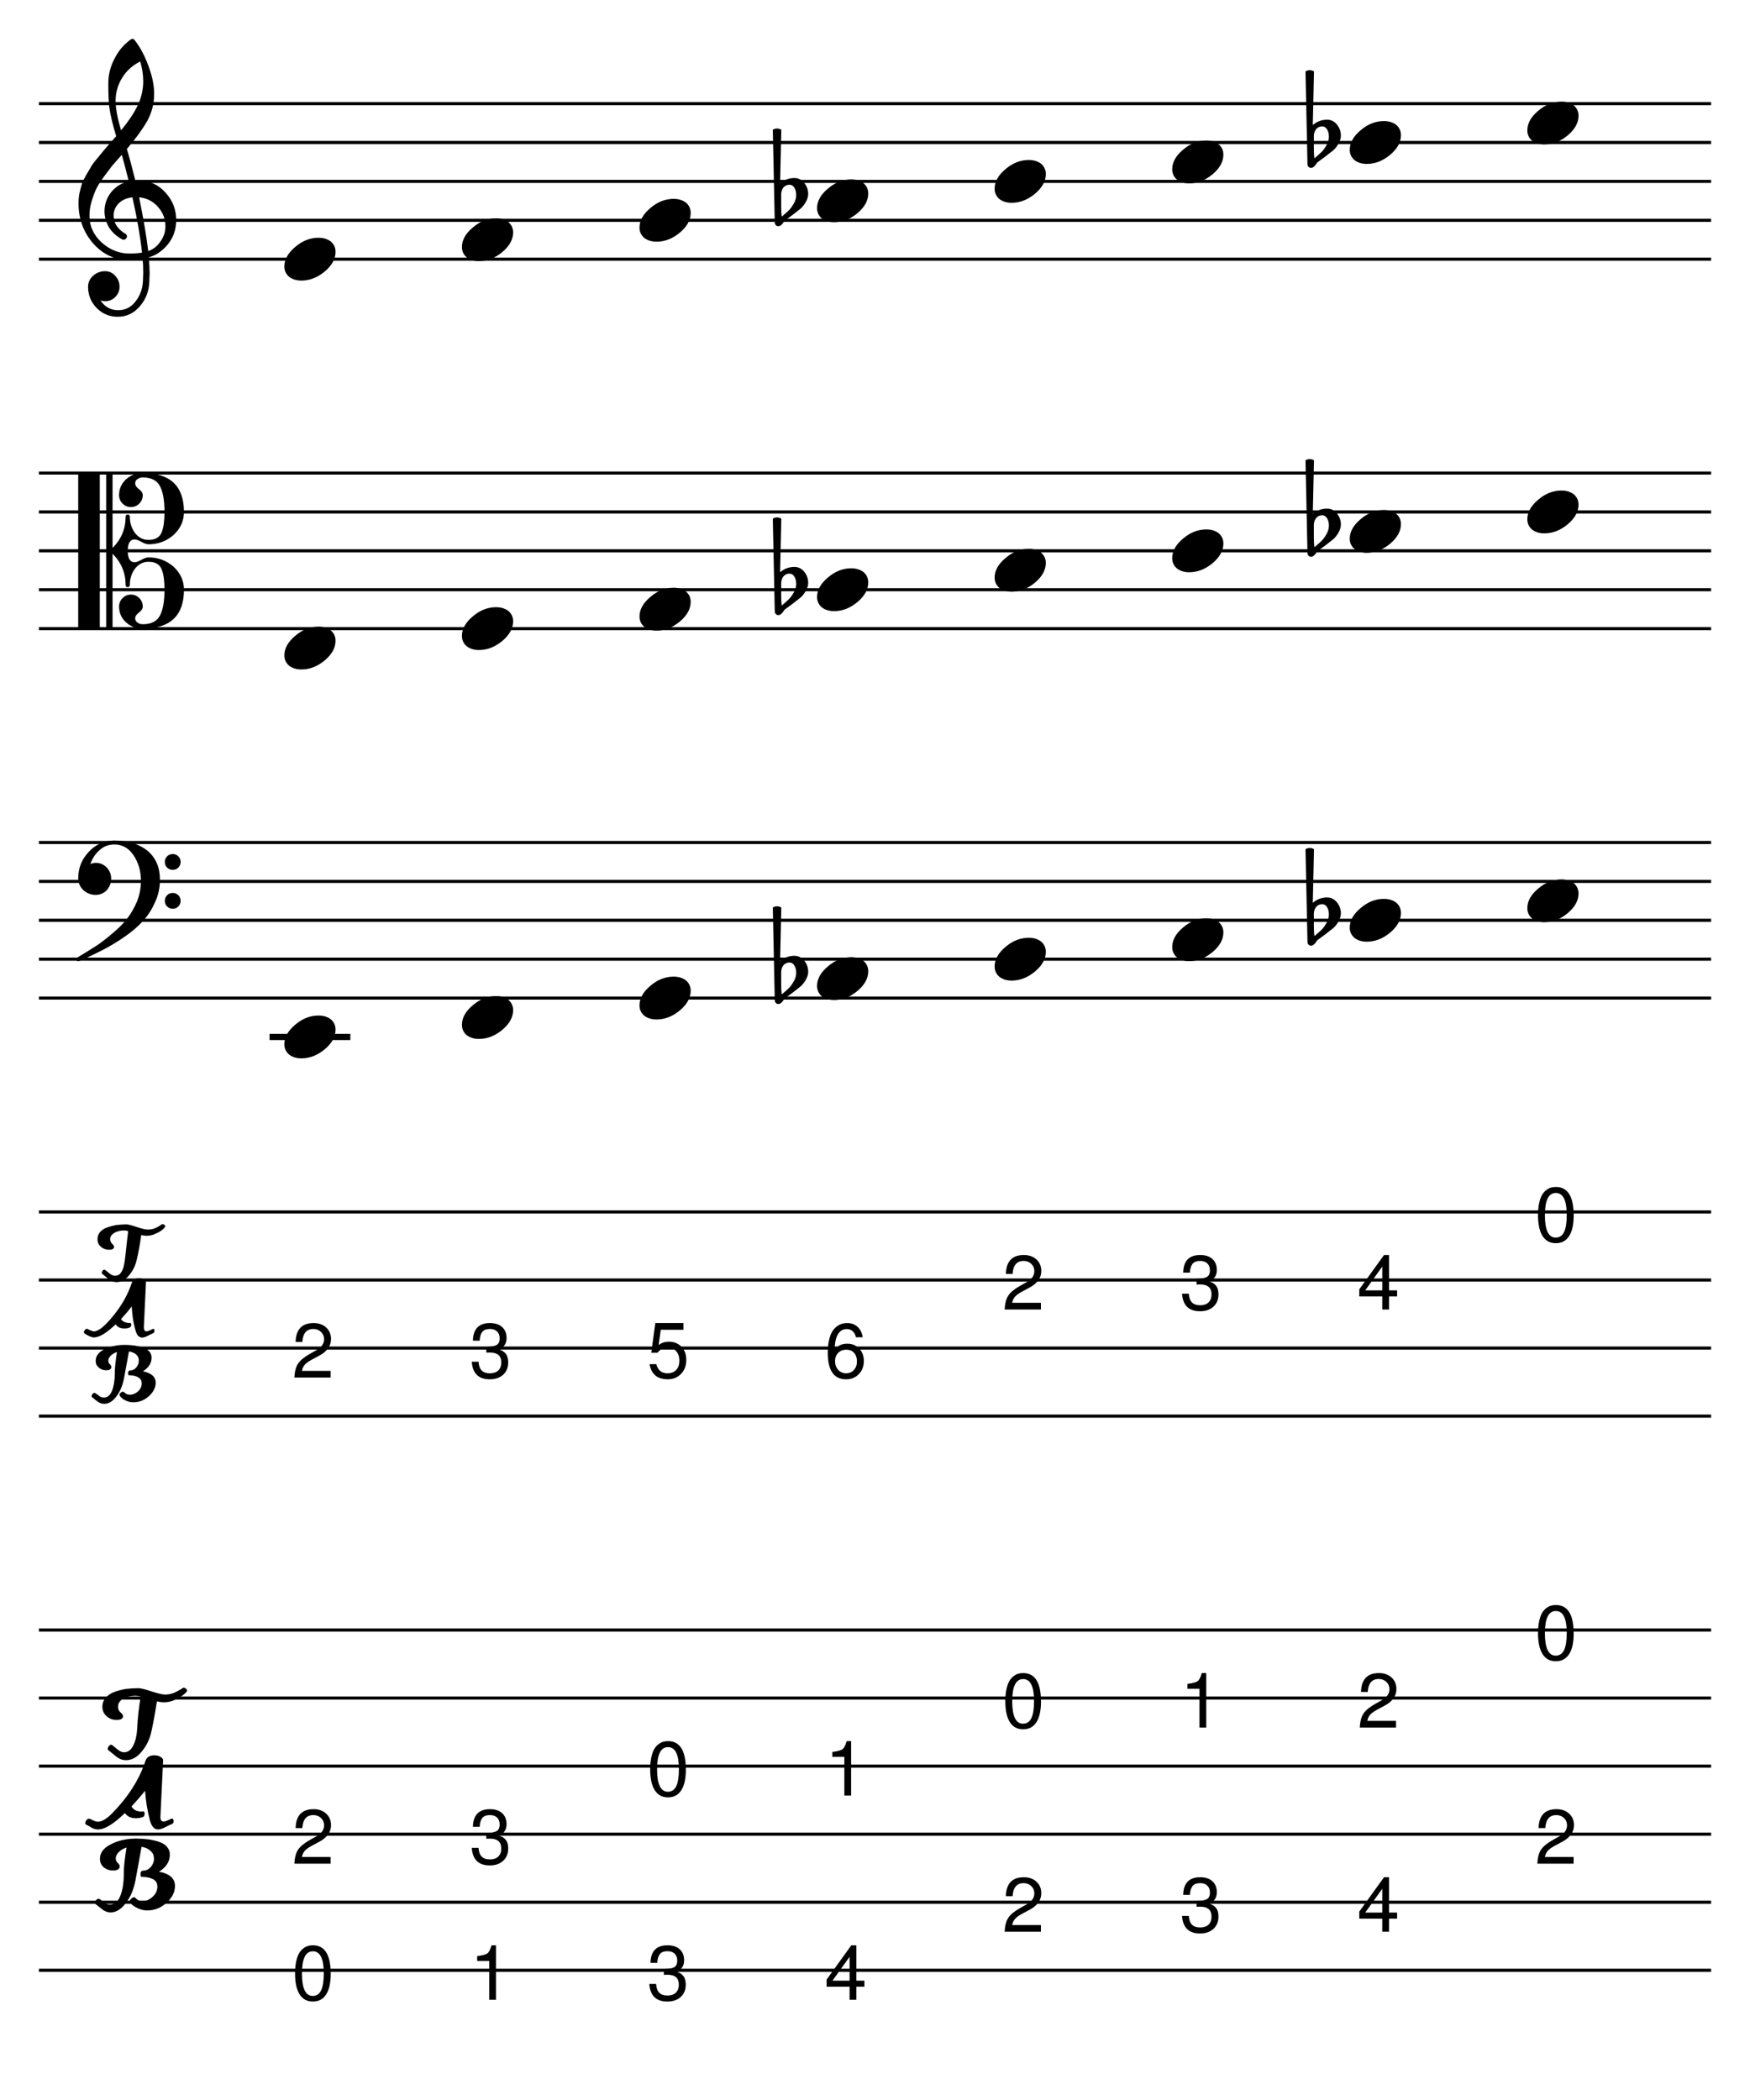 <?xml version="1.0" encoding="UTF-8" standalone="no"?>
<svg width="637.794px" height="765.353px" viewBox="0 0 637.794 765.353"
 xmlns="http://www.w3.org/2000/svg" xmlns:xlink="http://www.w3.org/1999/xlink" version="1.2" baseProfile="tiny">
<title>doubleharmonic (46)</title>
<desc>Generated by MuseScore 3.4.2</desc>
<polyline class="StaffLines" fill="none" stroke="#000000" stroke-width="1.13" stroke-linejoin="bevel" points="14.173,37.763 623.621,37.763"/>
<polyline class="StaffLines" fill="none" stroke="#000000" stroke-width="1.13" stroke-linejoin="bevel" points="14.173,51.936 623.621,51.936"/>
<polyline class="StaffLines" fill="none" stroke="#000000" stroke-width="1.13" stroke-linejoin="bevel" points="14.173,66.109 623.621,66.109"/>
<polyline class="StaffLines" fill="none" stroke="#000000" stroke-width="1.13" stroke-linejoin="bevel" points="14.173,80.282 623.621,80.282"/>
<polyline class="StaffLines" fill="none" stroke="#000000" stroke-width="1.13" stroke-linejoin="bevel" points="14.173,94.456 623.621,94.456"/>
<polyline class="StaffLines" fill="none" stroke="#000000" stroke-width="1.13" stroke-linejoin="bevel" points="14.173,172.408 623.621,172.408"/>
<polyline class="StaffLines" fill="none" stroke="#000000" stroke-width="1.13" stroke-linejoin="bevel" points="14.173,186.582 623.621,186.582"/>
<polyline class="StaffLines" fill="none" stroke="#000000" stroke-width="1.13" stroke-linejoin="bevel" points="14.173,200.755 623.621,200.755"/>
<polyline class="StaffLines" fill="none" stroke="#000000" stroke-width="1.13" stroke-linejoin="bevel" points="14.173,214.928 623.621,214.928"/>
<polyline class="StaffLines" fill="none" stroke="#000000" stroke-width="1.13" stroke-linejoin="bevel" points="14.173,229.101 623.621,229.101"/>
<polyline class="StaffLines" fill="none" stroke="#000000" stroke-width="1.13" stroke-linejoin="bevel" points="14.173,307.054 623.621,307.054"/>
<polyline class="StaffLines" fill="none" stroke="#000000" stroke-width="1.13" stroke-linejoin="bevel" points="14.173,321.227 623.621,321.227"/>
<polyline class="StaffLines" fill="none" stroke="#000000" stroke-width="1.13" stroke-linejoin="bevel" points="14.173,335.401 623.621,335.401"/>
<polyline class="StaffLines" fill="none" stroke="#000000" stroke-width="1.13" stroke-linejoin="bevel" points="14.173,349.574 623.621,349.574"/>
<polyline class="StaffLines" fill="none" stroke="#000000" stroke-width="1.13" stroke-linejoin="bevel" points="14.173,363.747 623.621,363.747"/>
<polyline class="StaffLines" fill="none" stroke="#000000" stroke-width="1.13" stroke-linejoin="bevel" points="14.173,441.7 623.621,441.7"/>
<polyline class="StaffLines" fill="none" stroke="#000000" stroke-width="1.13" stroke-linejoin="bevel" points="14.173,466.503 623.621,466.503"/>
<polyline class="StaffLines" fill="none" stroke="#000000" stroke-width="1.13" stroke-linejoin="bevel" points="14.173,491.306 623.621,491.306"/>
<polyline class="StaffLines" fill="none" stroke="#000000" stroke-width="1.13" stroke-linejoin="bevel" points="14.173,516.109 623.621,516.109"/>
<polyline class="StaffLines" fill="none" stroke="#000000" stroke-width="1.13" stroke-linejoin="bevel" points="14.173,594.062 623.621,594.062"/>
<polyline class="StaffLines" fill="none" stroke="#000000" stroke-width="1.13" stroke-linejoin="bevel" points="14.173,618.865 623.621,618.865"/>
<polyline class="StaffLines" fill="none" stroke="#000000" stroke-width="1.13" stroke-linejoin="bevel" points="14.173,643.668 623.621,643.668"/>
<polyline class="StaffLines" fill="none" stroke="#000000" stroke-width="1.13" stroke-linejoin="bevel" points="14.173,668.471 623.621,668.471"/>
<polyline class="StaffLines" fill="none" stroke="#000000" stroke-width="1.13" stroke-linejoin="bevel" points="14.173,693.275 623.621,693.275"/>
<polyline class="StaffLines" fill="none" stroke="#000000" stroke-width="1.13" stroke-linejoin="bevel" points="14.173,718.078 623.621,718.078"/>
<path class="Accidental" transform="matrix(0.567,0,0,0.567,282.093,356.66)" d="M4.594,-4.109 L4.594,3.609 C4.594,6.349 4.724,8.531 4.984,10.156 C7.13,8.333 8.661,6.969 9.578,6.062 C10.62,5.021 11.662,3.586 12.703,1.758 C13.745,-0.07 14.266,-1.896 14.266,-3.719 C14.266,-5.542 13.875,-7.104 13.094,-8.406 C12.312,-9.708 11.271,-10.359 9.969,-10.359 C8.406,-10.359 7.104,-9.771 6.062,-8.594 C5.083,-7.292 4.594,-5.797 4.594,-4.109 M0.484,13.766 L-0.781,-45.703 C0.135,-46.224 1.049,-46.484 1.961,-46.484 C2.872,-46.484 3.781,-46.224 4.688,-45.703 L3.906,-11.234 C6.573,-13.516 9.635,-14.656 13.094,-14.656 C15.625,-14.656 17.737,-13.615 19.43,-11.531 C21.122,-9.448 21.969,-7.068 21.969,-4.391 C21.969,-2.703 21.417,-0.911 20.312,0.984 C19.271,2.734 18.167,4.099 17,5.078 C16.344,5.599 14.682,6.901 12.016,8.984 C11.234,9.568 10.307,10.25 9.234,11.031 C8.161,11.812 7.495,12.302 7.234,12.5 C6.776,12.76 6.349,13.281 5.953,14.062 C5.505,14.719 4.984,15.271 4.391,15.719 C3.943,16.115 3.393,16.312 2.742,16.312 C2.091,16.312 1.568,16.083 1.172,15.625 C0.714,15.167 0.484,14.547 0.484,13.766"/>
<path class="Accidental" transform="matrix(0.567,0,0,0.567,476.236,335.401)" d="M4.594,-4.109 L4.594,3.609 C4.594,6.349 4.724,8.531 4.984,10.156 C7.13,8.333 8.661,6.969 9.578,6.062 C10.62,5.021 11.662,3.586 12.703,1.758 C13.745,-0.07 14.266,-1.896 14.266,-3.719 C14.266,-5.542 13.875,-7.104 13.094,-8.406 C12.312,-9.708 11.271,-10.359 9.969,-10.359 C8.406,-10.359 7.104,-9.771 6.062,-8.594 C5.083,-7.292 4.594,-5.797 4.594,-4.109 M0.484,13.766 L-0.781,-45.703 C0.135,-46.224 1.049,-46.484 1.961,-46.484 C2.872,-46.484 3.781,-46.224 4.688,-45.703 L3.906,-11.234 C6.573,-13.516 9.635,-14.656 13.094,-14.656 C15.625,-14.656 17.737,-13.615 19.43,-11.531 C21.122,-9.448 21.969,-7.068 21.969,-4.391 C21.969,-2.703 21.417,-0.911 20.312,0.984 C19.271,2.734 18.167,4.099 17,5.078 C16.344,5.599 14.682,6.901 12.016,8.984 C11.234,9.568 10.307,10.25 9.234,11.031 C8.161,11.812 7.495,12.302 7.234,12.5 C6.776,12.76 6.349,13.281 5.953,14.062 C5.505,14.719 4.984,15.271 4.391,15.719 C3.943,16.115 3.393,16.312 2.742,16.312 C2.091,16.312 1.568,16.083 1.172,15.625 C0.714,15.167 0.484,14.547 0.484,13.766"/>
<path class="Accidental" transform="matrix(0.567,0,0,0.567,282.093,214.928)" d="M4.594,-4.109 L4.594,3.609 C4.594,6.349 4.724,8.531 4.984,10.156 C7.13,8.333 8.661,6.969 9.578,6.062 C10.62,5.021 11.662,3.586 12.703,1.758 C13.745,-0.07 14.266,-1.896 14.266,-3.719 C14.266,-5.542 13.875,-7.104 13.094,-8.406 C12.312,-9.708 11.271,-10.359 9.969,-10.359 C8.406,-10.359 7.104,-9.771 6.062,-8.594 C5.083,-7.292 4.594,-5.797 4.594,-4.109 M0.484,13.766 L-0.781,-45.703 C0.135,-46.224 1.049,-46.484 1.961,-46.484 C2.872,-46.484 3.781,-46.224 4.688,-45.703 L3.906,-11.234 C6.573,-13.516 9.635,-14.656 13.094,-14.656 C15.625,-14.656 17.737,-13.615 19.43,-11.531 C21.122,-9.448 21.969,-7.068 21.969,-4.391 C21.969,-2.703 21.417,-0.911 20.312,0.984 C19.271,2.734 18.167,4.099 17,5.078 C16.344,5.599 14.682,6.901 12.016,8.984 C11.234,9.568 10.307,10.25 9.234,11.031 C8.161,11.812 7.495,12.302 7.234,12.5 C6.776,12.76 6.349,13.281 5.953,14.062 C5.505,14.719 4.984,15.271 4.391,15.719 C3.943,16.115 3.393,16.312 2.742,16.312 C2.091,16.312 1.568,16.083 1.172,15.625 C0.714,15.167 0.484,14.547 0.484,13.766"/>
<path class="Accidental" transform="matrix(0.567,0,0,0.567,476.236,193.668)" d="M4.594,-4.109 L4.594,3.609 C4.594,6.349 4.724,8.531 4.984,10.156 C7.13,8.333 8.661,6.969 9.578,6.062 C10.62,5.021 11.662,3.586 12.703,1.758 C13.745,-0.07 14.266,-1.896 14.266,-3.719 C14.266,-5.542 13.875,-7.104 13.094,-8.406 C12.312,-9.708 11.271,-10.359 9.969,-10.359 C8.406,-10.359 7.104,-9.771 6.062,-8.594 C5.083,-7.292 4.594,-5.797 4.594,-4.109 M0.484,13.766 L-0.781,-45.703 C0.135,-46.224 1.049,-46.484 1.961,-46.484 C2.872,-46.484 3.781,-46.224 4.688,-45.703 L3.906,-11.234 C6.573,-13.516 9.635,-14.656 13.094,-14.656 C15.625,-14.656 17.737,-13.615 19.43,-11.531 C21.122,-9.448 21.969,-7.068 21.969,-4.391 C21.969,-2.703 21.417,-0.911 20.312,0.984 C19.271,2.734 18.167,4.099 17,5.078 C16.344,5.599 14.682,6.901 12.016,8.984 C11.234,9.568 10.307,10.25 9.234,11.031 C8.161,11.812 7.495,12.302 7.234,12.5 C6.776,12.76 6.349,13.281 5.953,14.062 C5.505,14.719 4.984,15.271 4.391,15.719 C3.943,16.115 3.393,16.312 2.742,16.312 C2.091,16.312 1.568,16.083 1.172,15.625 C0.714,15.167 0.484,14.547 0.484,13.766"/>
<path class="Accidental" transform="matrix(0.567,0,0,0.567,282.093,73.196)" d="M4.594,-4.109 L4.594,3.609 C4.594,6.349 4.724,8.531 4.984,10.156 C7.13,8.333 8.661,6.969 9.578,6.062 C10.62,5.021 11.662,3.586 12.703,1.758 C13.745,-0.07 14.266,-1.896 14.266,-3.719 C14.266,-5.542 13.875,-7.104 13.094,-8.406 C12.312,-9.708 11.271,-10.359 9.969,-10.359 C8.406,-10.359 7.104,-9.771 6.062,-8.594 C5.083,-7.292 4.594,-5.797 4.594,-4.109 M0.484,13.766 L-0.781,-45.703 C0.135,-46.224 1.049,-46.484 1.961,-46.484 C2.872,-46.484 3.781,-46.224 4.688,-45.703 L3.906,-11.234 C6.573,-13.516 9.635,-14.656 13.094,-14.656 C15.625,-14.656 17.737,-13.615 19.43,-11.531 C21.122,-9.448 21.969,-7.068 21.969,-4.391 C21.969,-2.703 21.417,-0.911 20.312,0.984 C19.271,2.734 18.167,4.099 17,5.078 C16.344,5.599 14.682,6.901 12.016,8.984 C11.234,9.568 10.307,10.25 9.234,11.031 C8.161,11.812 7.495,12.302 7.234,12.5 C6.776,12.76 6.349,13.281 5.953,14.062 C5.505,14.719 4.984,15.271 4.391,15.719 C3.943,16.115 3.393,16.312 2.742,16.312 C2.091,16.312 1.568,16.083 1.172,15.625 C0.714,15.167 0.484,14.547 0.484,13.766"/>
<path class="Accidental" transform="matrix(0.567,0,0,0.567,476.236,51.936)" d="M4.594,-4.109 L4.594,3.609 C4.594,6.349 4.724,8.531 4.984,10.156 C7.13,8.333 8.661,6.969 9.578,6.062 C10.62,5.021 11.662,3.586 12.703,1.758 C13.745,-0.07 14.266,-1.896 14.266,-3.719 C14.266,-5.542 13.875,-7.104 13.094,-8.406 C12.312,-9.708 11.271,-10.359 9.969,-10.359 C8.406,-10.359 7.104,-9.771 6.062,-8.594 C5.083,-7.292 4.594,-5.797 4.594,-4.109 M0.484,13.766 L-0.781,-45.703 C0.135,-46.224 1.049,-46.484 1.961,-46.484 C2.872,-46.484 3.781,-46.224 4.688,-45.703 L3.906,-11.234 C6.573,-13.516 9.635,-14.656 13.094,-14.656 C15.625,-14.656 17.737,-13.615 19.43,-11.531 C21.122,-9.448 21.969,-7.068 21.969,-4.391 C21.969,-2.703 21.417,-0.911 20.312,0.984 C19.271,2.734 18.167,4.099 17,5.078 C16.344,5.599 14.682,6.901 12.016,8.984 C11.234,9.568 10.307,10.25 9.234,11.031 C8.161,11.812 7.495,12.302 7.234,12.5 C6.776,12.76 6.349,13.281 5.953,14.062 C5.505,14.719 4.984,15.271 4.391,15.719 C3.943,16.115 3.393,16.312 2.742,16.312 C2.091,16.312 1.568,16.083 1.172,15.625 C0.714,15.167 0.484,14.547 0.484,13.766"/>
<polyline class="LedgerLine" fill="none" stroke="#000000" stroke-width="2.27" stroke-linecap="square" stroke-linejoin="bevel" points="99.385,377.92 126.549,377.92"/>
<path class="Note" fill="#ffffff" fill-opacity="0.0" fill-rule="evenodd" d="M104.913,705.676 L123.622,705.676 L123.622,730.479 L104.913,730.479 L104.913,705.676 "/>
<path class="Note" d="M107.533,719.218 C107.533,717.562 107.674,716.099 107.955,714.828 C108.236,713.557 108.591,712.562 109.018,711.843 C109.445,711.125 109.958,710.541 110.557,710.093 C111.156,709.645 111.731,709.346 112.283,709.195 C112.835,709.044 113.419,708.968 114.033,708.968 C118.367,708.968 120.533,712.442 120.533,719.39 C120.533,722.661 119.976,725.158 118.861,726.882 C117.747,728.606 116.138,729.468 114.033,729.468 C111.908,729.468 110.294,728.596 109.19,726.851 C108.085,725.106 107.533,722.562 107.533,719.218 M118.002,719.172 C118.002,713.828 116.677,711.156 114.026,711.156 C111.374,711.156 110.049,713.854 110.049,719.25 C110.049,724.698 111.356,727.422 113.971,727.422 C115.356,727.422 116.374,726.75 117.026,725.406 C117.677,724.062 118.002,721.984 118.002,719.172"/>
<path class="Note" fill="#ffffff" fill-opacity="0.0" fill-rule="evenodd" d="M104.913,656.07 L123.622,656.07 L123.622,680.873 L104.913,680.873 L104.913,656.07 "/>
<path class="Note" d="M107.736,666.253 C107.861,661.659 110.044,659.362 114.283,659.362 C116.169,659.362 117.7,659.904 118.877,660.987 C120.054,662.07 120.643,663.471 120.643,665.19 C120.643,667.659 119.242,669.659 116.44,671.19 L113.643,672.69 C112.424,673.346 111.554,673.982 111.033,674.596 C110.513,675.211 110.184,675.94 110.049,676.784 L120.502,676.784 L120.502,679.221 L107.283,679.221 C107.398,677.034 107.838,675.349 108.604,674.167 C109.369,672.984 110.789,671.805 112.861,670.628 L115.424,669.175 C117.216,668.143 118.111,666.836 118.111,665.253 C118.111,664.19 117.739,663.302 116.994,662.589 C116.249,661.875 115.32,661.518 114.205,661.518 C111.716,661.518 110.377,663.096 110.19,666.253 L107.736,666.253 "/>
<path class="Note" fill="#ffffff" fill-opacity="0.0" fill-rule="evenodd" d="M169.627,705.676 L188.336,705.676 L188.336,730.479 L169.627,730.479 L169.627,705.676 "/>
<path class="Note" d="M178.295,714.687 L173.904,714.687 L173.904,712.922 C175.81,712.682 177.053,712.346 177.631,711.914 C178.209,711.481 178.711,710.5 179.138,708.968 L180.763,708.968 L180.763,728.828 L178.295,728.828 L178.295,714.687 "/>
<path class="Note" fill="#ffffff" fill-opacity="0.0" fill-rule="evenodd" d="M169.627,656.07 L188.336,656.07 L188.336,680.873 L169.627,680.873 L169.627,656.07 "/>
<path class="Note" d="M178.607,661.518 C177.191,661.518 176.217,661.906 175.685,662.682 C175.154,663.458 174.868,664.492 174.826,665.784 L172.357,665.784 C172.451,661.503 174.524,659.362 178.576,659.362 C180.461,659.362 181.941,659.849 183.013,660.823 C184.086,661.797 184.623,663.133 184.623,664.831 C184.623,666.841 183.701,668.211 181.857,668.94 C183.045,669.357 183.901,669.932 184.428,670.667 C184.954,671.401 185.217,672.404 185.217,673.675 C185.217,675.56 184.605,677.063 183.381,678.182 C182.157,679.302 180.529,679.862 178.498,679.862 C174.425,679.862 172.237,677.727 171.935,673.456 L174.404,673.456 C174.498,674.893 174.881,675.956 175.553,676.643 C176.224,677.331 177.232,677.675 178.576,677.675 C179.868,677.675 180.875,677.326 181.599,676.628 C182.323,675.93 182.685,674.956 182.685,673.706 C182.685,671.3 181.316,670.096 178.576,670.096 L177.545,670.128 L177.232,670.128 L177.232,668.018 C179.003,667.987 180.258,667.766 180.998,667.354 C181.737,666.943 182.107,666.128 182.107,664.909 C182.107,663.867 181.795,663.042 181.17,662.432 C180.545,661.823 179.691,661.518 178.607,661.518"/>
<path class="Note" fill="#ffffff" fill-opacity="0.0" fill-rule="evenodd" d="M234.342,705.676 L253.051,705.676 L253.051,730.479 L234.342,730.479 L234.342,705.676 "/>
<path class="Note" d="M243.322,711.125 C241.905,711.125 240.931,711.513 240.4,712.289 C239.869,713.065 239.582,714.099 239.54,715.39 L237.072,715.39 C237.165,711.109 239.238,708.968 243.29,708.968 C245.176,708.968 246.655,709.455 247.728,710.429 C248.801,711.403 249.337,712.739 249.337,714.437 C249.337,716.448 248.415,717.817 246.572,718.547 C247.759,718.963 248.616,719.539 249.142,720.273 C249.668,721.007 249.931,722.01 249.931,723.281 C249.931,725.166 249.319,726.669 248.095,727.789 C246.871,728.908 245.244,729.468 243.212,729.468 C239.139,729.468 236.952,727.333 236.65,723.062 L239.119,723.062 C239.212,724.5 239.595,725.562 240.267,726.25 C240.939,726.937 241.947,727.281 243.29,727.281 C244.582,727.281 245.59,726.932 246.314,726.234 C247.038,725.536 247.4,724.562 247.4,723.312 C247.4,720.906 246.03,719.703 243.29,719.703 L242.259,719.734 L241.947,719.734 L241.947,717.625 C243.718,717.593 244.973,717.372 245.712,716.961 C246.452,716.549 246.822,715.734 246.822,714.515 C246.822,713.474 246.509,712.648 245.884,712.039 C245.259,711.429 244.405,711.125 243.322,711.125"/>
<path class="Note" fill="#ffffff" fill-opacity="0.0" fill-rule="evenodd" d="M234.342,631.267 L253.051,631.267 L253.051,656.07 L234.342,656.07 L234.342,631.267 "/>
<path class="Note" d="M236.962,644.809 C236.962,643.153 237.103,641.689 237.384,640.418 C237.665,639.147 238.02,638.153 238.447,637.434 C238.874,636.715 239.387,636.132 239.986,635.684 C240.585,635.236 241.16,634.937 241.712,634.786 C242.264,634.634 242.848,634.559 243.462,634.559 C247.796,634.559 249.962,638.033 249.962,644.981 C249.962,648.252 249.405,650.749 248.29,652.473 C247.176,654.197 245.566,655.059 243.462,655.059 C241.337,655.059 239.723,654.187 238.619,652.442 C237.514,650.697 236.962,648.153 236.962,644.809 M247.431,644.762 C247.431,639.418 246.106,636.746 243.454,636.746 C240.803,636.746 239.478,639.444 239.478,644.84 C239.478,650.288 240.785,653.012 243.4,653.012 C244.785,653.012 245.803,652.34 246.454,650.996 C247.106,649.653 247.431,647.575 247.431,644.762"/>
<path class="Note" fill="#ffffff" fill-opacity="0.0" fill-rule="evenodd" d="M299.056,705.676 L317.765,705.676 L317.765,730.479 L299.056,730.479 L299.056,705.676 "/>
<path class="Note" d="M309.63,724.062 L301.255,724.062 L301.255,721.468 L310.271,708.968 L312.099,708.968 L312.099,721.859 L315.036,721.859 L315.036,724.062 L312.099,724.062 L312.099,728.828 L309.63,728.828 L309.63,724.062 M309.63,721.859 L309.63,713.172 L303.411,721.859 L309.63,721.859 "/>
<path class="Note" fill="#ffffff" fill-opacity="0.0" fill-rule="evenodd" d="M299.056,631.267 L317.765,631.267 L317.765,656.07 L299.056,656.07 L299.056,631.267 "/>
<path class="Note" d="M307.724,640.278 L303.333,640.278 L303.333,638.512 C305.239,638.272 306.481,637.937 307.06,637.504 C307.638,637.072 308.14,636.09 308.567,634.559 L310.192,634.559 L310.192,654.418 L307.724,654.418 L307.724,640.278 "/>
<path class="Note" fill="#ffffff" fill-opacity="0.0" fill-rule="evenodd" d="M363.771,680.873 L382.479,680.873 L382.479,705.676 L363.771,705.676 L363.771,680.873 "/>
<path class="Note" d="M366.594,691.056 C366.719,686.462 368.902,684.165 373.141,684.165 C375.027,684.165 376.558,684.707 377.735,685.79 C378.912,686.874 379.501,688.275 379.501,689.993 C379.501,692.462 378.1,694.462 375.298,695.993 L372.501,697.493 C371.282,698.15 370.412,698.785 369.891,699.4 C369.37,700.014 369.042,700.743 368.907,701.587 L379.36,701.587 L379.36,704.025 L366.141,704.025 C366.256,701.837 366.696,700.152 367.462,698.97 C368.227,697.788 369.646,696.608 371.719,695.431 L374.282,693.978 C376.074,692.946 376.969,691.639 376.969,690.056 C376.969,688.993 376.597,688.105 375.852,687.392 C375.107,686.678 374.178,686.321 373.063,686.321 C370.574,686.321 369.235,687.9 369.048,691.056 L366.594,691.056 "/>
<path class="Note" fill="#ffffff" fill-opacity="0.0" fill-rule="evenodd" d="M363.771,606.464 L382.479,606.464 L382.479,631.267 L363.771,631.267 L363.771,606.464 "/>
<path class="Note" d="M366.391,620.006 C366.391,618.35 366.532,616.886 366.813,615.615 C367.094,614.344 367.449,613.35 367.876,612.631 C368.303,611.912 368.816,611.329 369.415,610.881 C370.014,610.433 370.589,610.133 371.141,609.982 C371.693,609.831 372.277,609.756 372.891,609.756 C377.225,609.756 379.391,613.23 379.391,620.178 C379.391,623.448 378.834,625.946 377.719,627.67 C376.605,629.394 374.995,630.256 372.891,630.256 C370.766,630.256 369.152,629.383 368.048,627.639 C366.943,625.894 366.391,623.35 366.391,620.006 M376.86,619.959 C376.86,614.615 375.534,611.943 372.883,611.943 C370.232,611.943 368.907,614.641 368.907,620.037 C368.907,625.485 370.214,628.209 372.829,628.209 C374.214,628.209 375.232,627.537 375.883,626.193 C376.534,624.85 376.86,622.771 376.86,619.959"/>
<path class="Note" fill="#ffffff" fill-opacity="0.0" fill-rule="evenodd" d="M428.485,680.873 L447.194,680.873 L447.194,705.676 L428.485,705.676 L428.485,680.873 "/>
<path class="Note" d="M437.465,686.321 C436.048,686.321 435.074,686.71 434.543,687.486 C434.012,688.262 433.726,689.295 433.684,690.587 L431.215,690.587 C431.309,686.306 433.382,684.165 437.434,684.165 C439.319,684.165 440.798,684.652 441.871,685.626 C442.944,686.6 443.481,687.936 443.481,689.634 C443.481,691.644 442.559,693.014 440.715,693.743 C441.903,694.16 442.759,694.736 443.285,695.47 C443.811,696.204 444.074,697.207 444.074,698.478 C444.074,700.363 443.463,701.866 442.239,702.986 C441.015,704.105 439.387,704.665 437.356,704.665 C433.283,704.665 431.095,702.53 430.793,698.259 L433.262,698.259 C433.356,699.696 433.739,700.759 434.41,701.446 C435.082,702.134 436.09,702.478 437.434,702.478 C438.726,702.478 439.733,702.129 440.457,701.431 C441.181,700.733 441.543,699.759 441.543,698.509 C441.543,696.103 440.173,694.9 437.434,694.9 L436.403,694.931 L436.09,694.931 L436.09,692.821 C437.861,692.79 439.116,692.569 439.856,692.157 C440.595,691.746 440.965,690.931 440.965,689.712 C440.965,688.67 440.653,687.845 440.028,687.236 C439.403,686.626 438.548,686.321 437.465,686.321"/>
<path class="Note" fill="#ffffff" fill-opacity="0.0" fill-rule="evenodd" d="M428.485,606.464 L447.194,606.464 L447.194,631.267 L428.485,631.267 L428.485,606.464 "/>
<path class="Note" d="M437.153,615.475 L432.762,615.475 L432.762,613.709 C434.668,613.469 435.91,613.133 436.489,612.701 C437.067,612.269 437.569,611.287 437.996,609.756 L439.621,609.756 L439.621,629.615 L437.153,629.615 L437.153,615.475 "/>
<path class="Note" fill="#ffffff" fill-opacity="0.0" fill-rule="evenodd" d="M493.2,680.873 L511.908,680.873 L511.908,705.676 L493.2,705.676 L493.2,680.873 "/>
<path class="Note" d="M503.773,699.259 L495.398,699.259 L495.398,696.665 L504.414,684.165 L506.242,684.165 L506.242,697.056 L509.18,697.056 L509.18,699.259 L506.242,699.259 L506.242,704.025 L503.773,704.025 L503.773,699.259 M503.773,697.056 L503.773,688.368 L497.555,697.056 L503.773,697.056 "/>
<path class="Note" fill="#ffffff" fill-opacity="0.0" fill-rule="evenodd" d="M493.2,606.464 L511.908,606.464 L511.908,631.267 L493.2,631.267 L493.2,606.464 "/>
<path class="Note" d="M496.023,616.646 C496.148,612.053 498.331,609.756 502.57,609.756 C504.456,609.756 505.987,610.297 507.164,611.381 C508.341,612.464 508.93,613.865 508.93,615.584 C508.93,618.053 507.529,620.053 504.726,621.584 L501.93,623.084 C500.711,623.74 499.841,624.376 499.32,624.99 C498.799,625.605 498.471,626.334 498.336,627.178 L508.789,627.178 L508.789,629.615 L495.57,629.615 C495.685,627.428 496.125,625.743 496.891,624.56 C497.656,623.378 499.075,622.198 501.148,621.021 L503.711,619.568 C505.502,618.537 506.398,617.23 506.398,615.646 C506.398,614.584 506.026,613.696 505.281,612.982 C504.536,612.269 503.607,611.912 502.492,611.912 C500.002,611.912 498.664,613.49 498.476,616.646 L496.023,616.646 "/>
<path class="Note" fill="#ffffff" fill-opacity="0.0" fill-rule="evenodd" d="M557.914,656.07 L576.623,656.07 L576.623,680.873 L557.914,680.873 L557.914,656.07 "/>
<path class="Note" d="M560.738,666.253 C560.863,661.659 563.045,659.362 567.285,659.362 C569.17,659.362 570.701,659.904 571.878,660.987 C573.056,662.07 573.644,663.471 573.644,665.19 C573.644,667.659 572.243,669.659 569.441,671.19 L566.644,672.69 C565.425,673.346 564.556,673.982 564.035,674.596 C563.514,675.211 563.186,675.94 563.05,676.784 L573.503,676.784 L573.503,679.221 L560.285,679.221 C560.399,677.034 560.839,675.349 561.605,674.167 C562.371,672.984 563.79,671.805 565.863,670.628 L568.425,669.175 C570.217,668.143 571.113,666.836 571.113,665.253 C571.113,664.19 570.74,663.302 569.996,662.589 C569.251,661.875 568.321,661.518 567.207,661.518 C564.717,661.518 563.378,663.096 563.191,666.253 L560.738,666.253 "/>
<path class="Note" fill="#ffffff" fill-opacity="0.0" fill-rule="evenodd" d="M557.914,581.66 L576.623,581.66 L576.623,606.464 L557.914,606.464 L557.914,581.66 "/>
<path class="Note" d="M560.535,595.203 C560.535,593.546 560.675,592.083 560.957,590.812 C561.238,589.541 561.592,588.546 562.019,587.828 C562.446,587.109 562.959,586.526 563.558,586.078 C564.157,585.63 564.733,585.33 565.285,585.179 C565.837,585.028 566.42,584.953 567.035,584.953 C571.368,584.953 573.535,588.427 573.535,595.375 C573.535,598.645 572.977,601.143 571.863,602.867 C570.748,604.591 569.139,605.453 567.035,605.453 C564.91,605.453 563.295,604.58 562.191,602.835 C561.087,601.091 560.535,598.546 560.535,595.203 M571.003,595.156 C571.003,589.812 569.678,587.14 567.027,587.14 C564.376,587.14 563.05,589.838 563.05,595.234 C563.05,600.682 564.358,603.406 566.972,603.406 C568.358,603.406 569.376,602.734 570.027,601.39 C570.678,600.046 571.003,597.968 571.003,595.156"/>
<path class="Note" fill="#ffffff" fill-opacity="0.0" fill-rule="evenodd" d="M104.913,478.905 L123.622,478.905 L123.622,503.708 L104.913,503.708 L104.913,478.905 "/>
<path class="Note" d="M107.736,489.087 C107.861,484.494 110.044,482.197 114.283,482.197 C116.169,482.197 117.7,482.738 118.877,483.822 C120.054,484.905 120.643,486.306 120.643,488.025 C120.643,490.494 119.242,492.494 116.44,494.025 L113.643,495.525 C112.424,496.181 111.554,496.817 111.033,497.431 C110.513,498.046 110.184,498.775 110.049,499.619 L120.502,499.619 L120.502,502.056 L107.283,502.056 C107.398,499.869 107.838,498.184 108.604,497.001 C109.369,495.819 110.789,494.639 112.861,493.462 L115.424,492.009 C117.216,490.978 118.111,489.671 118.111,488.087 C118.111,487.025 117.739,486.137 116.994,485.423 C116.249,484.71 115.32,484.353 114.205,484.353 C111.716,484.353 110.377,485.931 110.19,489.087 L107.736,489.087 "/>
<path class="Note" fill="#ffffff" fill-opacity="0.0" fill-rule="evenodd" d="M169.627,478.905 L188.336,478.905 L188.336,503.708 L169.627,503.708 L169.627,478.905 "/>
<path class="Note" d="M178.607,484.353 C177.191,484.353 176.217,484.741 175.685,485.517 C175.154,486.293 174.868,487.327 174.826,488.619 L172.357,488.619 C172.451,484.337 174.524,482.197 178.576,482.197 C180.461,482.197 181.941,482.684 183.013,483.658 C184.086,484.632 184.623,485.968 184.623,487.665 C184.623,489.676 183.701,491.046 181.857,491.775 C183.045,492.192 183.901,492.767 184.428,493.501 C184.954,494.236 185.217,495.238 185.217,496.509 C185.217,498.395 184.605,499.897 183.381,501.017 C182.157,502.137 180.529,502.697 178.498,502.697 C174.425,502.697 172.237,500.561 171.935,496.29 L174.404,496.29 C174.498,497.728 174.881,498.79 175.553,499.478 C176.224,500.165 177.232,500.509 178.576,500.509 C179.868,500.509 180.875,500.16 181.599,499.462 C182.323,498.764 182.685,497.79 182.685,496.54 C182.685,494.134 181.316,492.931 178.576,492.931 L177.545,492.962 L177.232,492.962 L177.232,490.853 C179.003,490.822 180.258,490.6 180.998,490.189 C181.737,489.777 182.107,488.962 182.107,487.744 C182.107,486.702 181.795,485.876 181.17,485.267 C180.545,484.658 179.691,484.353 178.607,484.353"/>
<path class="Note" fill="#ffffff" fill-opacity="0.0" fill-rule="evenodd" d="M234.342,478.905 L253.051,478.905 L253.051,503.708 L234.342,503.708 L234.342,478.905 "/>
<path class="Note" d="M249.087,482.197 L249.087,484.634 L240.822,484.634 L240.04,490.181 C241.145,489.379 242.369,488.978 243.712,488.978 C245.619,488.978 247.163,489.59 248.345,490.814 C249.527,492.038 250.119,493.629 250.119,495.587 C250.119,497.681 249.486,499.389 248.22,500.712 C246.954,502.035 245.322,502.697 243.322,502.697 C242.551,502.697 241.845,502.613 241.204,502.447 C240.564,502.28 240.033,502.08 239.611,501.845 C239.189,501.611 238.806,501.304 238.462,500.923 C238.119,500.543 237.858,500.207 237.681,499.915 C237.504,499.624 237.335,499.259 237.173,498.822 C237.012,498.384 236.913,498.082 236.876,497.915 C236.84,497.749 236.796,497.504 236.744,497.181 L239.197,497.181 C239.78,499.4 241.134,500.509 243.259,500.509 C244.603,500.509 245.663,500.1 246.439,499.283 C247.215,498.465 247.603,497.348 247.603,495.931 C247.603,494.452 247.21,493.288 246.423,492.439 C245.637,491.59 244.582,491.165 243.259,491.165 C242.499,491.165 241.848,491.301 241.306,491.572 C240.764,491.843 240.202,492.322 239.619,493.009 L237.353,493.009 L238.837,482.197 L249.087,482.197 "/>
<path class="Note" fill="#ffffff" fill-opacity="0.0" fill-rule="evenodd" d="M299.056,478.905 L317.765,478.905 L317.765,503.708 L299.056,503.708 L299.056,478.905 "/>
<path class="Note" d="M301.677,493.009 C301.677,491.259 301.836,489.715 302.153,488.376 C302.471,487.038 302.867,485.988 303.341,485.228 C303.815,484.468 304.385,483.848 305.052,483.369 C305.718,482.889 306.346,482.574 306.935,482.423 C307.523,482.272 308.14,482.197 308.786,482.197 C310.297,482.197 311.552,482.655 312.552,483.572 C313.552,484.488 314.172,485.759 314.411,487.384 L311.958,487.384 C311.75,486.436 311.356,485.699 310.778,485.173 C310.2,484.647 309.479,484.384 308.614,484.384 C307.198,484.384 306.112,485.033 305.356,486.33 C304.601,487.626 304.213,489.488 304.192,491.915 C305.276,490.447 306.797,489.712 308.755,489.712 C310.536,489.712 311.994,490.301 313.13,491.478 C314.265,492.655 314.833,494.165 314.833,496.009 C314.833,497.947 314.224,499.546 313.005,500.806 C311.786,502.067 310.234,502.697 308.349,502.697 C303.901,502.697 301.677,499.468 301.677,493.009 M308.458,491.9 C307.239,491.9 306.247,492.285 305.481,493.056 C304.716,493.827 304.333,494.832 304.333,496.072 C304.333,497.332 304.716,498.387 305.481,499.236 C306.247,500.085 307.208,500.509 308.364,500.509 C309.51,500.509 310.455,500.106 311.2,499.298 C311.945,498.491 312.317,497.457 312.317,496.197 C312.317,494.874 311.971,493.827 311.278,493.056 C310.586,492.285 309.646,491.9 308.458,491.9"/>
<path class="Note" fill="#ffffff" fill-opacity="0.0" fill-rule="evenodd" d="M363.771,454.101 L382.479,454.101 L382.479,478.905 L363.771,478.905 L363.771,454.101 "/>
<path class="Note" d="M366.594,464.284 C366.719,459.69 368.902,457.394 373.141,457.394 C375.027,457.394 376.558,457.935 377.735,459.019 C378.912,460.102 379.501,461.503 379.501,463.222 C379.501,465.69 378.1,467.69 375.298,469.222 L372.501,470.722 C371.282,471.378 370.412,472.013 369.891,472.628 C369.37,473.243 369.042,473.972 368.907,474.815 L379.36,474.815 L379.36,477.253 L366.141,477.253 C366.256,475.065 366.696,473.381 367.462,472.198 C368.227,471.016 369.646,469.836 371.719,468.659 L374.282,467.206 C376.074,466.175 376.969,464.868 376.969,463.284 C376.969,462.222 376.597,461.334 375.852,460.62 C375.107,459.907 374.178,459.55 373.063,459.55 C370.574,459.55 369.235,461.128 369.048,464.284 L366.594,464.284 "/>
<path class="Note" fill="#ffffff" fill-opacity="0.0" fill-rule="evenodd" d="M428.485,454.101 L447.194,454.101 L447.194,478.905 L428.485,478.905 L428.485,454.101 "/>
<path class="Note" d="M437.465,459.55 C436.048,459.55 435.074,459.938 434.543,460.714 C434.012,461.49 433.726,462.524 433.684,463.815 L431.215,463.815 C431.309,459.534 433.382,457.394 437.434,457.394 C439.319,457.394 440.798,457.881 441.871,458.855 C442.944,459.828 443.481,461.164 443.481,462.862 C443.481,464.873 442.559,466.243 440.715,466.972 C441.903,467.388 442.759,467.964 443.285,468.698 C443.811,469.433 444.074,470.435 444.074,471.706 C444.074,473.592 443.463,475.094 442.239,476.214 C441.015,477.334 439.387,477.894 437.356,477.894 C433.283,477.894 431.095,475.758 430.793,471.487 L433.262,471.487 C433.356,472.925 433.739,473.987 434.41,474.675 C435.082,475.362 436.09,475.706 437.434,475.706 C438.726,475.706 439.733,475.357 440.457,474.659 C441.181,473.961 441.543,472.987 441.543,471.737 C441.543,469.331 440.173,468.128 437.434,468.128 L436.403,468.159 L436.09,468.159 L436.09,466.05 C437.861,466.019 439.116,465.797 439.856,465.386 C440.595,464.974 440.965,464.159 440.965,462.94 C440.965,461.899 440.653,461.073 440.028,460.464 C439.403,459.855 438.548,459.55 437.465,459.55"/>
<path class="Note" fill="#ffffff" fill-opacity="0.0" fill-rule="evenodd" d="M493.2,454.101 L511.908,454.101 L511.908,478.905 L493.2,478.905 L493.2,454.101 "/>
<path class="Note" d="M503.773,472.487 L495.398,472.487 L495.398,469.894 L504.414,457.394 L506.242,457.394 L506.242,470.284 L509.18,470.284 L509.18,472.487 L506.242,472.487 L506.242,477.253 L503.773,477.253 L503.773,472.487 M503.773,470.284 L503.773,461.597 L497.555,470.284 L503.773,470.284 "/>
<path class="Note" fill="#ffffff" fill-opacity="0.0" fill-rule="evenodd" d="M557.914,429.298 L576.623,429.298 L576.623,454.101 L557.914,454.101 L557.914,429.298 "/>
<path class="Note" d="M560.535,442.84 C560.535,441.184 560.675,439.721 560.957,438.45 C561.238,437.179 561.592,436.184 562.019,435.465 C562.446,434.747 562.959,434.163 563.558,433.715 C564.157,433.268 564.733,432.968 565.285,432.817 C565.837,432.666 566.42,432.59 567.035,432.59 C571.368,432.59 573.535,436.064 573.535,443.012 C573.535,446.283 572.977,448.781 571.863,450.504 C570.748,452.228 569.139,453.09 567.035,453.09 C564.91,453.09 563.295,452.218 562.191,450.473 C561.087,448.728 560.535,446.184 560.535,442.84 M571.003,442.794 C571.003,437.45 569.678,434.778 567.027,434.778 C564.376,434.778 563.05,437.476 563.05,442.872 C563.05,448.32 564.358,451.044 566.972,451.044 C568.358,451.044 569.376,450.372 570.027,449.028 C570.678,447.684 571.003,445.606 571.003,442.794"/>
<path class="Note" transform="matrix(0.567,0,0,0.567,103.637,377.92)" d="M21.969,-13.766 C25.094,-13.766 27.734,-12.953 29.891,-11.328 C31.901,-9.568 32.906,-7.354 32.906,-4.688 C32.906,-0.198 30.599,4 25.984,7.906 C21.297,11.812 16.281,13.766 10.938,13.766 C7.812,13.766 5.177,12.953 3.031,11.328 C1.01,9.568 0,7.354 0,4.688 C0,0.198 2.344,-4 7.031,-7.906 C11.594,-11.812 16.573,-13.766 21.969,-13.766"/>
<path class="Note" transform="matrix(0.567,0,0,0.567,168.352,370.834)" d="M21.969,-13.766 C25.094,-13.766 27.734,-12.953 29.891,-11.328 C31.901,-9.568 32.906,-7.354 32.906,-4.688 C32.906,-0.198 30.599,4 25.984,7.906 C21.297,11.812 16.281,13.766 10.938,13.766 C7.812,13.766 5.177,12.953 3.031,11.328 C1.01,9.568 0,7.354 0,4.688 C0,0.198 2.344,-4 7.031,-7.906 C11.594,-11.812 16.573,-13.766 21.969,-13.766"/>
<path class="Note" transform="matrix(0.567,0,0,0.567,233.066,363.747)" d="M21.969,-13.766 C25.094,-13.766 27.734,-12.953 29.891,-11.328 C31.901,-9.568 32.906,-7.354 32.906,-4.688 C32.906,-0.198 30.599,4 25.984,7.906 C21.297,11.812 16.281,13.766 10.938,13.766 C7.812,13.766 5.177,12.953 3.031,11.328 C1.01,9.568 0,7.354 0,4.688 C0,0.198 2.344,-4 7.031,-7.906 C11.594,-11.812 16.573,-13.766 21.969,-13.766"/>
<path class="Note" transform="matrix(0.567,0,0,0.567,297.781,356.66)" d="M21.969,-13.766 C25.094,-13.766 27.734,-12.953 29.891,-11.328 C31.901,-9.568 32.906,-7.354 32.906,-4.688 C32.906,-0.198 30.599,4 25.984,7.906 C21.297,11.812 16.281,13.766 10.938,13.766 C7.812,13.766 5.177,12.953 3.031,11.328 C1.01,9.568 0,7.354 0,4.688 C0,0.198 2.344,-4 7.031,-7.906 C11.594,-11.812 16.573,-13.766 21.969,-13.766"/>
<path class="Note" transform="matrix(0.567,0,0,0.567,362.495,349.574)" d="M21.969,-13.766 C25.094,-13.766 27.734,-12.953 29.891,-11.328 C31.901,-9.568 32.906,-7.354 32.906,-4.688 C32.906,-0.198 30.599,4 25.984,7.906 C21.297,11.812 16.281,13.766 10.938,13.766 C7.812,13.766 5.177,12.953 3.031,11.328 C1.01,9.568 0,7.354 0,4.688 C0,0.198 2.344,-4 7.031,-7.906 C11.594,-11.812 16.573,-13.766 21.969,-13.766"/>
<path class="Note" transform="matrix(0.567,0,0,0.567,427.21,342.487)" d="M21.969,-13.766 C25.094,-13.766 27.734,-12.953 29.891,-11.328 C31.901,-9.568 32.906,-7.354 32.906,-4.688 C32.906,-0.198 30.599,4 25.984,7.906 C21.297,11.812 16.281,13.766 10.938,13.766 C7.812,13.766 5.177,12.953 3.031,11.328 C1.01,9.568 0,7.354 0,4.688 C0,0.198 2.344,-4 7.031,-7.906 C11.594,-11.812 16.573,-13.766 21.969,-13.766"/>
<path class="Note" transform="matrix(0.567,0,0,0.567,491.924,335.401)" d="M21.969,-13.766 C25.094,-13.766 27.734,-12.953 29.891,-11.328 C31.901,-9.568 32.906,-7.354 32.906,-4.688 C32.906,-0.198 30.599,4 25.984,7.906 C21.297,11.812 16.281,13.766 10.938,13.766 C7.812,13.766 5.177,12.953 3.031,11.328 C1.01,9.568 0,7.354 0,4.688 C0,0.198 2.344,-4 7.031,-7.906 C11.594,-11.812 16.573,-13.766 21.969,-13.766"/>
<path class="Note" transform="matrix(0.567,0,0,0.567,556.639,328.314)" d="M21.969,-13.766 C25.094,-13.766 27.734,-12.953 29.891,-11.328 C31.901,-9.568 32.906,-7.354 32.906,-4.688 C32.906,-0.198 30.599,4 25.984,7.906 C21.297,11.812 16.281,13.766 10.938,13.766 C7.812,13.766 5.177,12.953 3.031,11.328 C1.01,9.568 0,7.354 0,4.688 C0,0.198 2.344,-4 7.031,-7.906 C11.594,-11.812 16.573,-13.766 21.969,-13.766"/>
<path class="Note" transform="matrix(0.567,0,0,0.567,103.637,236.188)" d="M21.969,-13.766 C25.094,-13.766 27.734,-12.953 29.891,-11.328 C31.901,-9.568 32.906,-7.354 32.906,-4.688 C32.906,-0.198 30.599,4 25.984,7.906 C21.297,11.812 16.281,13.766 10.938,13.766 C7.812,13.766 5.177,12.953 3.031,11.328 C1.01,9.568 0,7.354 0,4.688 C0,0.198 2.344,-4 7.031,-7.906 C11.594,-11.812 16.573,-13.766 21.969,-13.766"/>
<path class="Note" transform="matrix(0.567,0,0,0.567,168.352,229.101)" d="M21.969,-13.766 C25.094,-13.766 27.734,-12.953 29.891,-11.328 C31.901,-9.568 32.906,-7.354 32.906,-4.688 C32.906,-0.198 30.599,4 25.984,7.906 C21.297,11.812 16.281,13.766 10.938,13.766 C7.812,13.766 5.177,12.953 3.031,11.328 C1.01,9.568 0,7.354 0,4.688 C0,0.198 2.344,-4 7.031,-7.906 C11.594,-11.812 16.573,-13.766 21.969,-13.766"/>
<path class="Note" transform="matrix(0.567,0,0,0.567,233.066,222.015)" d="M21.969,-13.766 C25.094,-13.766 27.734,-12.953 29.891,-11.328 C31.901,-9.568 32.906,-7.354 32.906,-4.688 C32.906,-0.198 30.599,4 25.984,7.906 C21.297,11.812 16.281,13.766 10.938,13.766 C7.812,13.766 5.177,12.953 3.031,11.328 C1.01,9.568 0,7.354 0,4.688 C0,0.198 2.344,-4 7.031,-7.906 C11.594,-11.812 16.573,-13.766 21.969,-13.766"/>
<path class="Note" transform="matrix(0.567,0,0,0.567,297.781,214.928)" d="M21.969,-13.766 C25.094,-13.766 27.734,-12.953 29.891,-11.328 C31.901,-9.568 32.906,-7.354 32.906,-4.688 C32.906,-0.198 30.599,4 25.984,7.906 C21.297,11.812 16.281,13.766 10.938,13.766 C7.812,13.766 5.177,12.953 3.031,11.328 C1.01,9.568 0,7.354 0,4.688 C0,0.198 2.344,-4 7.031,-7.906 C11.594,-11.812 16.573,-13.766 21.969,-13.766"/>
<path class="Note" transform="matrix(0.567,0,0,0.567,362.495,207.842)" d="M21.969,-13.766 C25.094,-13.766 27.734,-12.953 29.891,-11.328 C31.901,-9.568 32.906,-7.354 32.906,-4.688 C32.906,-0.198 30.599,4 25.984,7.906 C21.297,11.812 16.281,13.766 10.938,13.766 C7.812,13.766 5.177,12.953 3.031,11.328 C1.01,9.568 0,7.354 0,4.688 C0,0.198 2.344,-4 7.031,-7.906 C11.594,-11.812 16.573,-13.766 21.969,-13.766"/>
<path class="Note" transform="matrix(0.567,0,0,0.567,427.21,200.755)" d="M21.969,-13.766 C25.094,-13.766 27.734,-12.953 29.891,-11.328 C31.901,-9.568 32.906,-7.354 32.906,-4.688 C32.906,-0.198 30.599,4 25.984,7.906 C21.297,11.812 16.281,13.766 10.938,13.766 C7.812,13.766 5.177,12.953 3.031,11.328 C1.01,9.568 0,7.354 0,4.688 C0,0.198 2.344,-4 7.031,-7.906 C11.594,-11.812 16.573,-13.766 21.969,-13.766"/>
<path class="Note" transform="matrix(0.567,0,0,0.567,491.924,193.668)" d="M21.969,-13.766 C25.094,-13.766 27.734,-12.953 29.891,-11.328 C31.901,-9.568 32.906,-7.354 32.906,-4.688 C32.906,-0.198 30.599,4 25.984,7.906 C21.297,11.812 16.281,13.766 10.938,13.766 C7.812,13.766 5.177,12.953 3.031,11.328 C1.01,9.568 0,7.354 0,4.688 C0,0.198 2.344,-4 7.031,-7.906 C11.594,-11.812 16.573,-13.766 21.969,-13.766"/>
<path class="Note" transform="matrix(0.567,0,0,0.567,556.639,186.582)" d="M21.969,-13.766 C25.094,-13.766 27.734,-12.953 29.891,-11.328 C31.901,-9.568 32.906,-7.354 32.906,-4.688 C32.906,-0.198 30.599,4 25.984,7.906 C21.297,11.812 16.281,13.766 10.938,13.766 C7.812,13.766 5.177,12.953 3.031,11.328 C1.01,9.568 0,7.354 0,4.688 C0,0.198 2.344,-4 7.031,-7.906 C11.594,-11.812 16.573,-13.766 21.969,-13.766"/>
<path class="Note" transform="matrix(0.567,0,0,0.567,103.637,94.456)" d="M21.969,-13.766 C25.094,-13.766 27.734,-12.953 29.891,-11.328 C31.901,-9.568 32.906,-7.354 32.906,-4.688 C32.906,-0.198 30.599,4 25.984,7.906 C21.297,11.812 16.281,13.766 10.938,13.766 C7.812,13.766 5.177,12.953 3.031,11.328 C1.01,9.568 0,7.354 0,4.688 C0,0.198 2.344,-4 7.031,-7.906 C11.594,-11.812 16.573,-13.766 21.969,-13.766"/>
<path class="Note" transform="matrix(0.567,0,0,0.567,168.352,87.369)" d="M21.969,-13.766 C25.094,-13.766 27.734,-12.953 29.891,-11.328 C31.901,-9.568 32.906,-7.354 32.906,-4.688 C32.906,-0.198 30.599,4 25.984,7.906 C21.297,11.812 16.281,13.766 10.938,13.766 C7.812,13.766 5.177,12.953 3.031,11.328 C1.01,9.568 0,7.354 0,4.688 C0,0.198 2.344,-4 7.031,-7.906 C11.594,-11.812 16.573,-13.766 21.969,-13.766"/>
<path class="Note" transform="matrix(0.567,0,0,0.567,233.066,80.282)" d="M21.969,-13.766 C25.094,-13.766 27.734,-12.953 29.891,-11.328 C31.901,-9.568 32.906,-7.354 32.906,-4.688 C32.906,-0.198 30.599,4 25.984,7.906 C21.297,11.812 16.281,13.766 10.938,13.766 C7.812,13.766 5.177,12.953 3.031,11.328 C1.01,9.568 0,7.354 0,4.688 C0,0.198 2.344,-4 7.031,-7.906 C11.594,-11.812 16.573,-13.766 21.969,-13.766"/>
<path class="Note" transform="matrix(0.567,0,0,0.567,297.781,73.196)" d="M21.969,-13.766 C25.094,-13.766 27.734,-12.953 29.891,-11.328 C31.901,-9.568 32.906,-7.354 32.906,-4.688 C32.906,-0.198 30.599,4 25.984,7.906 C21.297,11.812 16.281,13.766 10.938,13.766 C7.812,13.766 5.177,12.953 3.031,11.328 C1.01,9.568 0,7.354 0,4.688 C0,0.198 2.344,-4 7.031,-7.906 C11.594,-11.812 16.573,-13.766 21.969,-13.766"/>
<path class="Note" transform="matrix(0.567,0,0,0.567,362.495,66.109)" d="M21.969,-13.766 C25.094,-13.766 27.734,-12.953 29.891,-11.328 C31.901,-9.568 32.906,-7.354 32.906,-4.688 C32.906,-0.198 30.599,4 25.984,7.906 C21.297,11.812 16.281,13.766 10.938,13.766 C7.812,13.766 5.177,12.953 3.031,11.328 C1.01,9.568 0,7.354 0,4.688 C0,0.198 2.344,-4 7.031,-7.906 C11.594,-11.812 16.573,-13.766 21.969,-13.766"/>
<path class="Note" transform="matrix(0.567,0,0,0.567,427.21,59.023)" d="M21.969,-13.766 C25.094,-13.766 27.734,-12.953 29.891,-11.328 C31.901,-9.568 32.906,-7.354 32.906,-4.688 C32.906,-0.198 30.599,4 25.984,7.906 C21.297,11.812 16.281,13.766 10.938,13.766 C7.812,13.766 5.177,12.953 3.031,11.328 C1.01,9.568 0,7.354 0,4.688 C0,0.198 2.344,-4 7.031,-7.906 C11.594,-11.812 16.573,-13.766 21.969,-13.766"/>
<path class="Note" transform="matrix(0.567,0,0,0.567,491.924,51.936)" d="M21.969,-13.766 C25.094,-13.766 27.734,-12.953 29.891,-11.328 C31.901,-9.568 32.906,-7.354 32.906,-4.688 C32.906,-0.198 30.599,4 25.984,7.906 C21.297,11.812 16.281,13.766 10.938,13.766 C7.812,13.766 5.177,12.953 3.031,11.328 C1.01,9.568 0,7.354 0,4.688 C0,0.198 2.344,-4 7.031,-7.906 C11.594,-11.812 16.573,-13.766 21.969,-13.766"/>
<path class="Note" transform="matrix(0.567,0,0,0.567,556.639,44.849)" d="M21.969,-13.766 C25.094,-13.766 27.734,-12.953 29.891,-11.328 C31.901,-9.568 32.906,-7.354 32.906,-4.688 C32.906,-0.198 30.599,4 25.984,7.906 C21.297,11.812 16.281,13.766 10.938,13.766 C7.812,13.766 5.177,12.953 3.031,11.328 C1.01,9.568 0,7.354 0,4.688 C0,0.198 2.344,-4 7.031,-7.906 C11.594,-11.812 16.573,-13.766 21.969,-13.766"/>
<path class="Clef" transform="matrix(0.567,0,0,0.567,28.502,656.07)" d="M26.656,42.484 C26.656,44.307 25.224,45.219 22.359,45.219 C20.088,45.219 18.104,44.536 16.406,43.172 C14.781,41.734 13.969,39.911 13.969,37.703 C13.969,33.797 16.344,30.672 21.094,28.328 C25.719,25.912 31.156,24.703 37.406,24.703 C39.812,24.703 42.385,24.87 45.125,25.203 C47.135,25.463 49.38,25.984 51.859,26.766 C54.068,27.474 55.792,28.544 57.031,29.977 C58.271,31.409 58.891,33.073 58.891,34.969 C58.891,39.458 56.578,43.135 51.953,46 C58.724,47.24 62.141,50.266 62.203,55.078 C62.203,59.12 60.38,62.768 56.734,66.023 C53.089,69.279 48.958,70.906 44.344,70.906 C42.385,70.906 40.396,70.448 38.375,69.531 C36.49,68.625 35.156,67.781 34.375,67 C33.594,66.083 33.203,65.396 33.203,64.938 C33.203,64.292 33.531,63.74 34.188,63.281 C34.771,62.698 35.385,62.406 36.031,62.406 C36.292,62.406 36.846,62.828 37.695,63.672 C38.544,64.516 39.781,64.938 41.406,64.938 C43.625,64.938 45.776,63.995 47.859,62.109 C49.87,60.286 50.875,58.104 50.875,55.562 C50.875,53.354 49.932,51.76 48.047,50.781 C46.161,49.802 43.755,49.312 40.828,49.312 C40.307,49.312 40.047,48.76 40.047,47.656 C40.047,46.094 40.63,45.312 41.797,45.312 C43.62,45.312 45.25,44.531 46.688,42.969 C48.052,41.281 48.734,39.49 48.734,37.594 C48.734,37.01 48.573,36.135 48.25,34.969 C47.99,34.188 47.208,33.24 45.906,32.125 C44.667,31.083 42.938,30.37 40.719,29.984 C40.135,33.172 39.404,37.24 38.523,42.188 C37.643,47.135 37.042,50.391 36.719,51.953 C35.615,57.557 33.599,62.276 30.672,66.109 C27.609,70.151 24.318,72.172 20.797,72.172 C19.693,72.172 18.557,71.912 17.391,71.391 C16.474,70.995 15.302,70.182 13.875,68.953 C12.573,67.912 11.693,67.224 11.234,66.891 C10.974,66.703 10.844,66.412 10.844,66.016 C10.844,65.37 11.073,64.787 11.531,64.266 C12.052,63.672 12.604,63.375 13.188,63.375 C13.573,63.375 14.482,63.995 15.914,65.234 C17.346,66.474 18.844,67.094 20.406,67.094 C23.406,67.094 25.656,65.172 27.156,61.328 C28.583,57.62 29.297,53.031 29.297,47.562 L29.297,46.781 C29.297,43.135 29.885,37.698 31.062,30.469 C28.979,31.125 27.318,32.104 26.078,33.406 C24.776,34.708 24.125,36.073 24.125,37.5 C24.125,38.604 24.547,39.547 25.391,40.328 C26.234,41.109 26.656,41.828 26.656,42.484 M7.031,11.922 C7.354,11.922 8.135,12.245 9.375,12.891 C10.677,13.547 11.787,13.875 12.703,13.875 C15.172,13.875 18.198,12.083 21.781,8.5 C32.135,-2.052 39.266,-13.25 43.172,-25.094 C43.953,-27.573 45.87,-28.812 48.922,-28.812 C50.484,-28.812 51.823,-28.484 52.938,-27.828 C54.042,-27.12 54.594,-26.406 54.594,-25.688 L52.828,10.844 C52.828,12.792 53.516,13.766 54.891,13.766 C55.599,13.766 56.641,13.443 58.016,12.797 C59.318,12.141 60.099,11.812 60.359,11.812 C60.88,11.812 61.203,12.37 61.328,13.484 C61.328,14.526 60.906,15.177 60.062,15.438 C59.406,15.625 58.104,16.24 56.156,17.281 C54.135,18.323 52.542,18.844 51.375,18.844 C48.896,18.844 47.135,16.891 46.094,12.984 C44.469,6.87 43.427,0.521 42.969,-6.062 C40.365,-2.74 37.469,0.615 34.281,4 C35.448,6.219 37.594,7.328 40.719,7.328 C41.177,7.328 41.536,7.297 41.797,7.234 L41.891,7.234 C42.411,7.234 42.672,7.719 42.672,8.688 C42.672,9.927 42.25,10.677 41.406,10.938 C40.042,11.396 38.609,11.625 37.109,11.625 C33.859,11.625 31.516,10.516 30.078,8.297 L26.172,11.812 C20.703,16.5 16.245,18.844 12.797,18.844 C11.88,18.844 10.938,18.682 9.969,18.359 C9.188,18.037 8.276,17.547 7.234,16.891 C6.839,16.703 6.396,16.461 5.906,16.164 C5.417,15.867 5.109,15.688 4.984,15.625 C4.661,15.5 4.5,15.208 4.5,14.75 C4.5,14.229 4.76,13.609 5.281,12.891 C5.729,12.245 6.312,11.922 7.031,11.922 M28.812,-54 C28.812,-52.375 27.412,-51.562 24.609,-51.562 C22.141,-51.562 19.995,-52.375 18.172,-54 C16.412,-55.635 15.531,-57.625 15.531,-59.969 C15.531,-62.24 16.245,-64.193 17.672,-65.828 C19.172,-67.516 21.094,-68.781 23.438,-69.625 C25.583,-70.406 27.995,-71.026 30.672,-71.484 C33.464,-71.807 36.13,-71.969 38.672,-71.969 C40.172,-71.969 42.974,-71.287 47.078,-69.922 C51.245,-68.557 54.141,-67.875 55.766,-67.875 C57.786,-67.875 59.708,-68.234 61.531,-68.953 C63.021,-69.599 64.453,-70.344 65.828,-71.188 C66.932,-71.906 67.547,-72.266 67.672,-72.266 C68.266,-72.266 68.787,-72.073 69.234,-71.688 C69.755,-71.167 70.016,-70.74 70.016,-70.406 C70.016,-69.958 69.401,-69.213 68.172,-68.172 C66.87,-66.995 65.013,-65.82 62.602,-64.648 C60.19,-63.477 57.651,-62.891 54.984,-62.891 C53.807,-62.891 52.344,-63.089 50.594,-63.484 C49.479,-56.255 48.307,-49.839 47.078,-44.234 C46.036,-39.286 43.953,-34.958 40.828,-31.25 C37.828,-27.542 34.474,-25.688 30.766,-25.688 C29.266,-25.688 27.932,-25.979 26.766,-26.562 C25.463,-27.219 24.094,-28.198 22.656,-29.5 C21.49,-30.469 20.385,-31.344 19.344,-32.125 C19.083,-32.323 18.953,-32.62 18.953,-33.016 C18.953,-33.464 19.213,-34.047 19.734,-34.766 C20.255,-35.349 20.74,-35.641 21.188,-35.641 C21.583,-35.641 22.693,-34.828 24.516,-33.203 C26.338,-31.578 27.963,-30.766 29.391,-30.766 C31.995,-30.766 34.016,-32.26 35.453,-35.25 C36.88,-38.188 37.693,-41.703 37.891,-45.797 C38.214,-52.505 38.964,-59.443 40.141,-66.609 C38.703,-66.932 37.63,-67.094 36.922,-67.094 C33.797,-67.094 31.125,-66.443 28.906,-65.141 C26.698,-63.901 25.594,-62.208 25.594,-60.062 C25.594,-58.5 26.115,-57.297 27.156,-56.453 C28.26,-55.536 28.812,-54.719 28.812,-54"/>
<path class="Clef" transform="matrix(0.567,0,0,0.567,28.502,478.905)" d="M21.297,33.984 C21.297,35.422 20.188,36.141 17.969,36.141 C16.146,36.141 14.583,35.583 13.281,34.469 C11.917,33.365 11.234,31.932 11.234,30.172 C11.234,26.984 13.088,24.479 16.797,22.656 C20.703,20.771 25.068,19.828 29.891,19.828 C34.505,19.828 38.604,20.448 42.188,21.688 C45.51,23.052 47.172,25.167 47.172,28.031 C47.172,31.542 45.318,34.469 41.609,36.812 C47.078,37.927 49.812,40.37 49.812,44.141 C49.812,47.266 48.344,50.161 45.406,52.828 C42.542,55.432 39.193,56.734 35.359,56.734 C33.797,56.734 32.234,56.38 30.672,55.672 C29.234,55.016 28.193,54.297 27.547,53.516 C26.891,52.932 26.562,52.38 26.562,51.859 C26.562,51.339 26.823,50.917 27.344,50.594 C27.802,50.135 28.292,49.906 28.812,49.906 C29.073,49.906 29.56,50.232 30.273,50.883 C30.987,51.534 31.963,51.859 33.203,51.859 C35.089,51.859 36.849,51.141 38.484,49.703 C40.047,48.214 40.828,46.49 40.828,44.531 C40.828,42.844 40.047,41.542 38.484,40.625 C36.984,39.781 35.062,39.359 32.719,39.359 C32.26,39.359 32.031,38.969 32.031,38.188 C32.031,36.885 32.521,36.234 33.5,36.234 C34.927,36.234 36.198,35.615 37.312,34.375 C38.417,32.948 38.969,31.484 38.969,29.984 C38.969,26.797 36.854,24.812 32.625,24.031 L29.391,41.609 C28.547,45.964 26.953,49.74 24.609,52.938 C22.203,56.125 19.568,57.719 16.703,57.719 C15.724,57.719 14.812,57.521 13.969,57.125 C13.188,56.802 12.208,56.151 11.031,55.172 C9.729,54.13 9.047,53.578 8.984,53.516 C8.724,53.255 8.594,53.026 8.594,52.828 C8.594,52.443 8.792,51.958 9.188,51.375 C9.635,50.917 10.088,50.688 10.547,50.688 C10.745,50.688 11.526,51.177 12.891,52.156 C13.995,53.198 15.167,53.719 16.406,53.719 C18.812,53.719 20.604,52.219 21.781,49.219 C22.948,46.094 23.531,42.385 23.531,38.094 L23.531,37.406 C23.531,34.74 23.99,30.412 24.906,24.422 C23.208,25.005 21.875,25.787 20.906,26.766 C19.865,27.807 19.344,28.88 19.344,29.984 C19.344,30.891 19.667,31.641 20.312,32.234 C20.969,32.88 21.297,33.464 21.297,33.984 M5.562,9.469 C5.823,9.469 6.474,9.766 7.516,10.359 C8.693,10.88 9.573,11.141 10.156,11.141 C13.021,11.141 17.188,7.755 22.656,0.984 C28.062,-5.661 32,-12.698 34.469,-20.125 C35.062,-22.073 36.594,-23.047 39.062,-23.047 C40.302,-23.047 41.344,-22.787 42.188,-22.266 C43.104,-21.88 43.562,-21.328 43.562,-20.609 L42.188,8.594 C42.188,10.292 42.776,11.141 43.953,11.141 C44.339,11.141 45.151,10.88 46.391,10.359 C47.557,9.766 48.208,9.469 48.344,9.469 C48.802,9.469 49.031,9.927 49.031,10.844 C49.031,11.625 48.734,12.115 48.141,12.312 C47.432,12.635 46.359,13.156 44.922,13.875 C43.297,14.719 42.026,15.141 41.109,15.141 C40.141,15.141 39.229,14.719 38.375,13.875 C37.531,12.833 36.786,10.812 36.141,7.812 C35.359,4.823 34.771,0.589 34.375,-4.891 C32.354,-2.214 30.078,0.49 27.547,3.219 C28.516,4.917 30.5,5.766 33.5,5.766 C33.885,5.766 34.078,6.188 34.078,7.031 C34.078,8.531 32.583,9.281 29.594,9.281 C27.052,9.281 25.229,8.401 24.125,6.641 L21,9.375 C16.771,13.021 13.156,14.912 10.156,15.047 C9.115,15.047 7.75,14.588 6.062,13.672 C4.427,12.828 3.609,12.208 3.609,11.812 C3.609,11.365 3.807,10.88 4.203,10.359 C4.589,9.766 5.042,9.469 5.562,9.469 M23.047,-43.172 C23.047,-41.932 21.943,-41.312 19.734,-41.312 C17.776,-41.312 16.047,-41.964 14.547,-43.266 C13.12,-44.505 12.406,-46.099 12.406,-48.047 C12.406,-49.87 12.958,-51.432 14.062,-52.734 C15.365,-54.172 16.927,-55.151 18.75,-55.672 C20.052,-56.193 22.005,-56.714 24.609,-57.234 C27.349,-57.495 29.463,-57.625 30.953,-57.625 C32.068,-57.625 34.284,-57.07 37.602,-55.961 C40.919,-54.852 43.26,-54.297 44.625,-54.297 C46.26,-54.297 47.792,-54.557 49.219,-55.078 C50.583,-55.661 51.693,-56.25 52.547,-56.844 C53.391,-57.49 53.911,-57.812 54.109,-57.812 C54.495,-57.812 54.917,-57.651 55.375,-57.328 C55.76,-57.005 55.953,-56.677 55.953,-56.344 C55.953,-56.083 55.469,-55.469 54.5,-54.5 C53.323,-53.458 51.823,-52.547 50,-51.766 C48.052,-50.786 46.068,-50.297 44.047,-50.297 C43.005,-50.297 41.833,-50.458 40.531,-50.781 C39.615,-44.406 38.672,-39.229 37.703,-35.25 C36.849,-31.281 35.188,-27.833 32.719,-24.906 C30.312,-21.979 27.641,-20.516 24.703,-20.516 C23.401,-20.516 22.328,-20.776 21.484,-21.297 C20.38,-21.818 19.276,-22.562 18.172,-23.531 C17.13,-24.51 16.25,-25.229 15.531,-25.688 C15.271,-25.948 15.141,-26.177 15.141,-26.375 C15.141,-26.823 15.302,-27.276 15.625,-27.734 C15.948,-28.255 16.37,-28.516 16.891,-28.516 C17.151,-28.516 18.031,-27.865 19.531,-26.562 C21.031,-25.26 22.365,-24.609 23.531,-24.609 C25.094,-24.609 26.302,-25.13 27.156,-26.172 C28.062,-27.213 28.776,-28.776 29.297,-30.859 C29.755,-32.745 30.083,-34.859 30.281,-37.203 C30.542,-39.161 30.833,-41.833 31.156,-45.219 C31.354,-47.104 31.677,-49.807 32.125,-53.328 C31.021,-53.589 30.146,-53.719 29.5,-53.719 C27.156,-53.719 25.037,-53.198 23.141,-52.156 C21.391,-50.979 20.516,-49.641 20.516,-48.141 C20.516,-47.036 20.938,-46.062 21.781,-45.219 C22.625,-44.375 23.047,-43.693 23.047,-43.172"/>
<path class="Clef" transform="matrix(0.567,0,0,0.567,28.502,321.227)" d="M57.133,-8.891 C56.159,-9.87 55.672,-11.075 55.672,-12.508 C55.672,-13.94 56.159,-15.143 57.133,-16.117 C58.107,-17.091 59.31,-17.578 60.742,-17.578 C62.175,-17.578 63.38,-17.091 64.359,-16.117 C65.338,-15.143 65.828,-13.94 65.828,-12.508 C65.828,-11.075 65.338,-9.87 64.359,-8.891 C63.38,-7.911 62.175,-7.422 60.742,-7.422 C59.31,-7.422 58.107,-7.911 57.133,-8.891 M57.133,16.117 C56.159,15.143 55.672,13.94 55.672,12.508 C55.672,11.075 56.159,9.87 57.133,8.891 C58.107,7.911 59.31,7.422 60.742,7.422 C62.175,7.422 63.38,7.911 64.359,8.891 C65.338,9.87 65.828,11.075 65.828,12.508 C65.828,13.94 65.338,15.143 64.359,16.117 C63.38,17.091 62.175,17.578 60.742,17.578 C59.31,17.578 58.107,17.091 57.133,16.117 M23.25,-26.266 C31.906,-26.266 39,-24.088 44.531,-19.734 C49.875,-15.172 52.547,-8.984 52.547,-1.172 C52.547,4.099 51.505,8.917 49.422,13.281 C47.464,17.844 44.891,21.88 41.703,25.391 C38.443,28.974 34.505,32.359 29.891,35.547 C25.391,38.672 20.766,41.474 16.016,43.953 C6.318,48.828 0.979,51.266 0,51.266 C-0.844,51.266 -1.266,50.844 -1.266,50 C-1.266,49.677 -1.135,49.385 -0.875,49.125 C2.448,47.167 6.516,44.661 11.328,41.609 C14.453,39.589 18.099,36.786 22.266,33.203 C26.307,29.818 29.432,26.63 31.641,23.641 C33.922,20.703 36.005,17.057 37.891,12.703 C39.516,8.339 40.328,4.036 40.328,-0.203 C40.328,-6.516 38.766,-12.016 35.641,-16.703 C32.516,-21.391 28.385,-23.734 23.25,-23.734 C19.604,-23.734 16.479,-22.562 13.875,-20.219 C11.073,-17.812 9.052,-14.787 7.812,-11.141 C9.052,-11.662 10.193,-11.922 11.234,-11.922 C13.963,-11.922 16.307,-10.943 18.266,-8.984 C20.213,-6.901 21.188,-4.526 21.188,-1.859 C21.188,0.943 20.245,3.453 18.359,5.672 C16.338,7.682 13.963,8.688 11.234,8.688 C8.307,8.688 5.672,7.682 3.328,5.672 C1.109,3.453 0,0.943 0,-1.859 C0,-8.568 2.281,-14.297 6.844,-19.047 C11.333,-23.859 16.802,-26.266 23.25,-26.266"/>
<path class="Clef" transform="matrix(0.567,0,0,0.567,28.502,200.755)" d="M36.328,-7.328 C33.339,-7.328 31.844,-4.885 31.844,0 C31.844,4.885 33.339,7.328 36.328,7.328 C37.307,7.328 38.74,6.807 40.625,5.766 C42.448,4.724 43.948,4.203 45.125,4.203 C51.302,4.203 56.672,6.188 61.234,10.156 C65.724,14.26 67.969,19.208 67.969,25 C67.969,41.667 59.146,50 41.5,50 C37.271,50 33.661,48.635 30.672,45.906 C27.734,43.167 26.266,39.812 26.266,35.844 C26.266,33.698 27.016,31.875 28.516,30.375 C30.016,28.875 31.807,28.125 33.891,28.125 C35.974,28.125 37.763,28.875 39.258,30.375 C40.753,31.875 41.5,33.698 41.5,35.844 C41.5,37.146 40.688,38.417 39.062,39.656 C37.438,40.823 36.625,42.057 36.625,43.359 C36.625,44.536 37.115,45.448 38.094,46.094 C39,46.812 40.135,47.172 41.5,47.172 C46.906,47.172 50.586,45.315 52.539,41.602 C54.492,37.888 55.469,32.354 55.469,25 C55.469,19.333 54.885,15.037 53.719,12.109 C52.479,8.724 49.615,7.031 45.125,7.031 C41.74,7.031 38.875,8.495 36.531,11.422 C34.312,14.422 33.203,17.906 33.203,21.875 C33.203,22.854 32.747,23.344 31.836,23.344 C30.924,23.344 30.469,22.854 30.469,21.875 C30.469,14.125 27.672,7.453 22.078,1.859 L22.078,49.031 C22.078,49.677 21.75,50 21.094,50 L19.047,50 C18.328,50 17.969,49.677 17.969,49.031 L17.969,-49.031 C17.969,-49.677 18.328,-50 19.047,-50 L21.094,-50 C21.75,-50 22.078,-49.677 22.078,-49.031 L22.078,-1.859 C27.672,-7.453 30.469,-14.125 30.469,-21.875 C30.469,-22.854 30.924,-23.344 31.836,-23.344 C32.747,-23.344 33.203,-22.854 33.203,-21.875 C33.203,-17.906 34.312,-14.422 36.531,-11.422 C38.875,-8.495 41.74,-7.031 45.125,-7.031 C49.615,-7.031 52.479,-8.724 53.719,-12.109 C54.885,-15.037 55.469,-19.333 55.469,-25 C55.469,-32.354 54.492,-37.888 52.539,-41.602 C50.586,-45.315 46.906,-47.172 41.5,-47.172 C40.135,-47.172 39,-46.812 38.094,-46.094 C37.115,-45.51 36.625,-44.599 36.625,-43.359 C36.625,-42.057 37.438,-40.823 39.062,-39.656 C40.688,-38.417 41.5,-37.146 41.5,-35.844 C41.5,-33.698 40.753,-31.875 39.258,-30.375 C37.763,-28.875 35.974,-28.125 33.891,-28.125 C31.807,-28.125 30.016,-28.875 28.516,-30.375 C27.016,-31.875 26.266,-33.698 26.266,-35.844 C26.266,-39.812 27.734,-43.167 30.672,-45.906 C33.661,-48.635 37.271,-50 41.5,-50 C59.146,-50 67.969,-41.667 67.969,-25 C67.969,-19.208 65.724,-14.26 61.234,-10.156 C56.672,-6.188 51.302,-4.203 45.125,-4.203 C44.01,-4.203 42.51,-4.724 40.625,-5.766 C38.74,-6.807 37.307,-7.328 36.328,-7.328 M12.891,50 L0.984,50 C0.328,50 0,49.677 0,49.031 L0,-49.031 C0,-49.677 0.328,-50 0.984,-50 L12.891,-50 C13.547,-50 13.875,-49.677 13.875,-49.031 L13.875,49.031 C13.875,49.677 13.547,50 12.891,50"/>
<path class="Clef" transform="matrix(0.567,0,0,0.567,28.502,80.282)" d="M36.719,-25.594 C36.719,-25.594 36.917,-25.594 37.312,-25.594 C37.573,-25.656 37.797,-25.688 37.984,-25.688 C45.276,-25.688 51.266,-23.115 55.953,-17.969 C60.641,-12.896 62.984,-6.974 62.984,-0.203 C62.984,8.203 59.505,15.042 52.547,20.312 C50.724,21.75 48.344,22.922 45.406,23.828 C45.74,28.057 45.906,31.474 45.906,34.078 C45.906,34.599 45.839,36.49 45.703,39.75 C45.443,45.802 43.359,51.042 39.453,55.469 C35.682,59.833 30.995,62.016 25.391,62.016 C20.12,62.016 15.63,60.161 11.922,56.453 C8.203,52.672 6.344,48.115 6.344,42.781 C6.344,39.979 7.422,37.599 9.578,35.641 C11.787,33.693 14.354,32.719 17.281,32.719 C19.885,32.719 22.068,33.729 23.828,35.75 C25.651,37.635 26.562,39.979 26.562,42.781 C26.562,45.312 25.651,47.49 23.828,49.312 C22.005,51.135 19.823,52.047 17.281,52.047 C16.24,52.047 15.234,51.854 14.266,51.469 C17.13,55.698 20.938,57.812 25.688,57.812 C30.177,57.812 33.854,55.99 36.719,52.344 C39.719,48.573 41.349,44.177 41.609,39.156 C41.734,36.031 41.797,34.245 41.797,33.797 C41.797,30.151 41.667,27.156 41.406,24.812 C38.156,25.333 35.26,25.594 32.719,25.594 C23.667,25.594 15.953,22.01 9.578,14.844 C3.328,7.615 0.203,-0.979 0.203,-10.938 C0.203,-13.021 0.396,-15.135 0.781,-17.281 C1.177,-19.042 1.667,-20.963 2.25,-23.047 C2.573,-24.224 3.453,-26.115 4.891,-28.719 C5.411,-29.5 5.997,-30.477 6.648,-31.648 C7.299,-32.82 7.755,-33.599 8.016,-33.984 C8.661,-35.286 9.927,-37.047 11.812,-39.266 C12.333,-39.849 12.872,-40.497 13.43,-41.211 C13.987,-41.925 14.461,-42.51 14.852,-42.969 C15.242,-43.427 15.534,-43.786 15.727,-44.047 C15.919,-44.307 17.385,-46.031 20.125,-49.219 C20.771,-49.875 21.404,-50.575 22.023,-51.32 C22.643,-52.065 23.148,-52.651 23.539,-53.078 C23.93,-53.505 24.224,-53.812 24.422,-54 C22.078,-61.75 20.609,-67.938 20.016,-72.562 C19.568,-76.271 19.344,-81.349 19.344,-87.797 C19.344,-93.463 20.646,-98.771 23.25,-103.719 C25.781,-108.854 29.328,-113.052 33.891,-116.313 C34.151,-116.51 34.474,-116.609 34.859,-116.609 C35.318,-116.609 35.646,-116.51 35.844,-116.313 C39.354,-112.083 42.38,-106.583 44.922,-99.812 C47.526,-93.042 48.828,-86.885 48.828,-81.344 C48.828,-75.094 47.333,-69.234 44.344,-63.766 C40.958,-57.974 36.594,-51.984 31.25,-45.797 C32.615,-41.505 34.438,-34.771 36.719,-25.594 M45.016,19.828 C48.401,18.588 51.042,16.474 52.938,13.484 C55.021,10.62 56.062,7.396 56.062,3.812 C56.062,-0.812 54.5,-4.917 51.375,-8.5 C48.177,-12.208 44.104,-14.292 39.156,-14.75 C41.958,-1.01 43.911,10.516 45.016,19.828 M7.234,-2.734 C7.234,3.714 9.839,9.38 15.047,14.266 C20.38,19.016 26.37,21.391 33.016,21.391 C35.745,21.391 38.411,21.193 41.016,20.797 C39.974,10.901 37.922,-0.948 34.859,-14.75 C31.151,-14.354 28.193,-13.052 25.984,-10.844 C23.828,-8.562 22.75,-5.99 22.75,-3.125 C22.75,1.823 25.391,5.828 30.672,8.891 C31.12,9.349 31.344,9.839 31.344,10.359 C31.344,10.88 31.12,11.365 30.672,11.812 C30.276,12.271 29.787,12.5 29.203,12.5 C29.141,12.5 28.849,12.438 28.328,12.312 C24.609,10.292 21.745,7.688 19.734,4.5 C17.838,1.104 16.891,-2.318 16.891,-5.766 C16.891,-10.255 18.292,-14.323 21.094,-17.969 C24.021,-21.615 27.828,-23.958 32.516,-25 C30.693,-32.292 29.198,-37.99 28.031,-42.094 C26.99,-40.917 25.737,-39.5 24.273,-37.844 C22.81,-36.188 21.948,-35.193 21.688,-34.859 C19.344,-31.807 17.552,-29.432 16.312,-27.734 C14.094,-24.672 12.463,-22.037 11.422,-19.828 C10.318,-17.349 9.344,-14.646 8.5,-11.719 C7.656,-8.917 7.234,-5.922 7.234,-2.734 M39.844,-102.047 C34.958,-99.641 31.12,-96.193 28.328,-91.703 C25.463,-87.078 24.031,-82.099 24.031,-76.766 C24.031,-72.078 25.203,-65.76 27.547,-57.812 C32.234,-63.479 35.75,-68.719 38.094,-73.531 C40.562,-78.615 41.797,-83.922 41.797,-89.453 C41.797,-93.62 41.146,-97.818 39.844,-102.047"/>
</svg>
